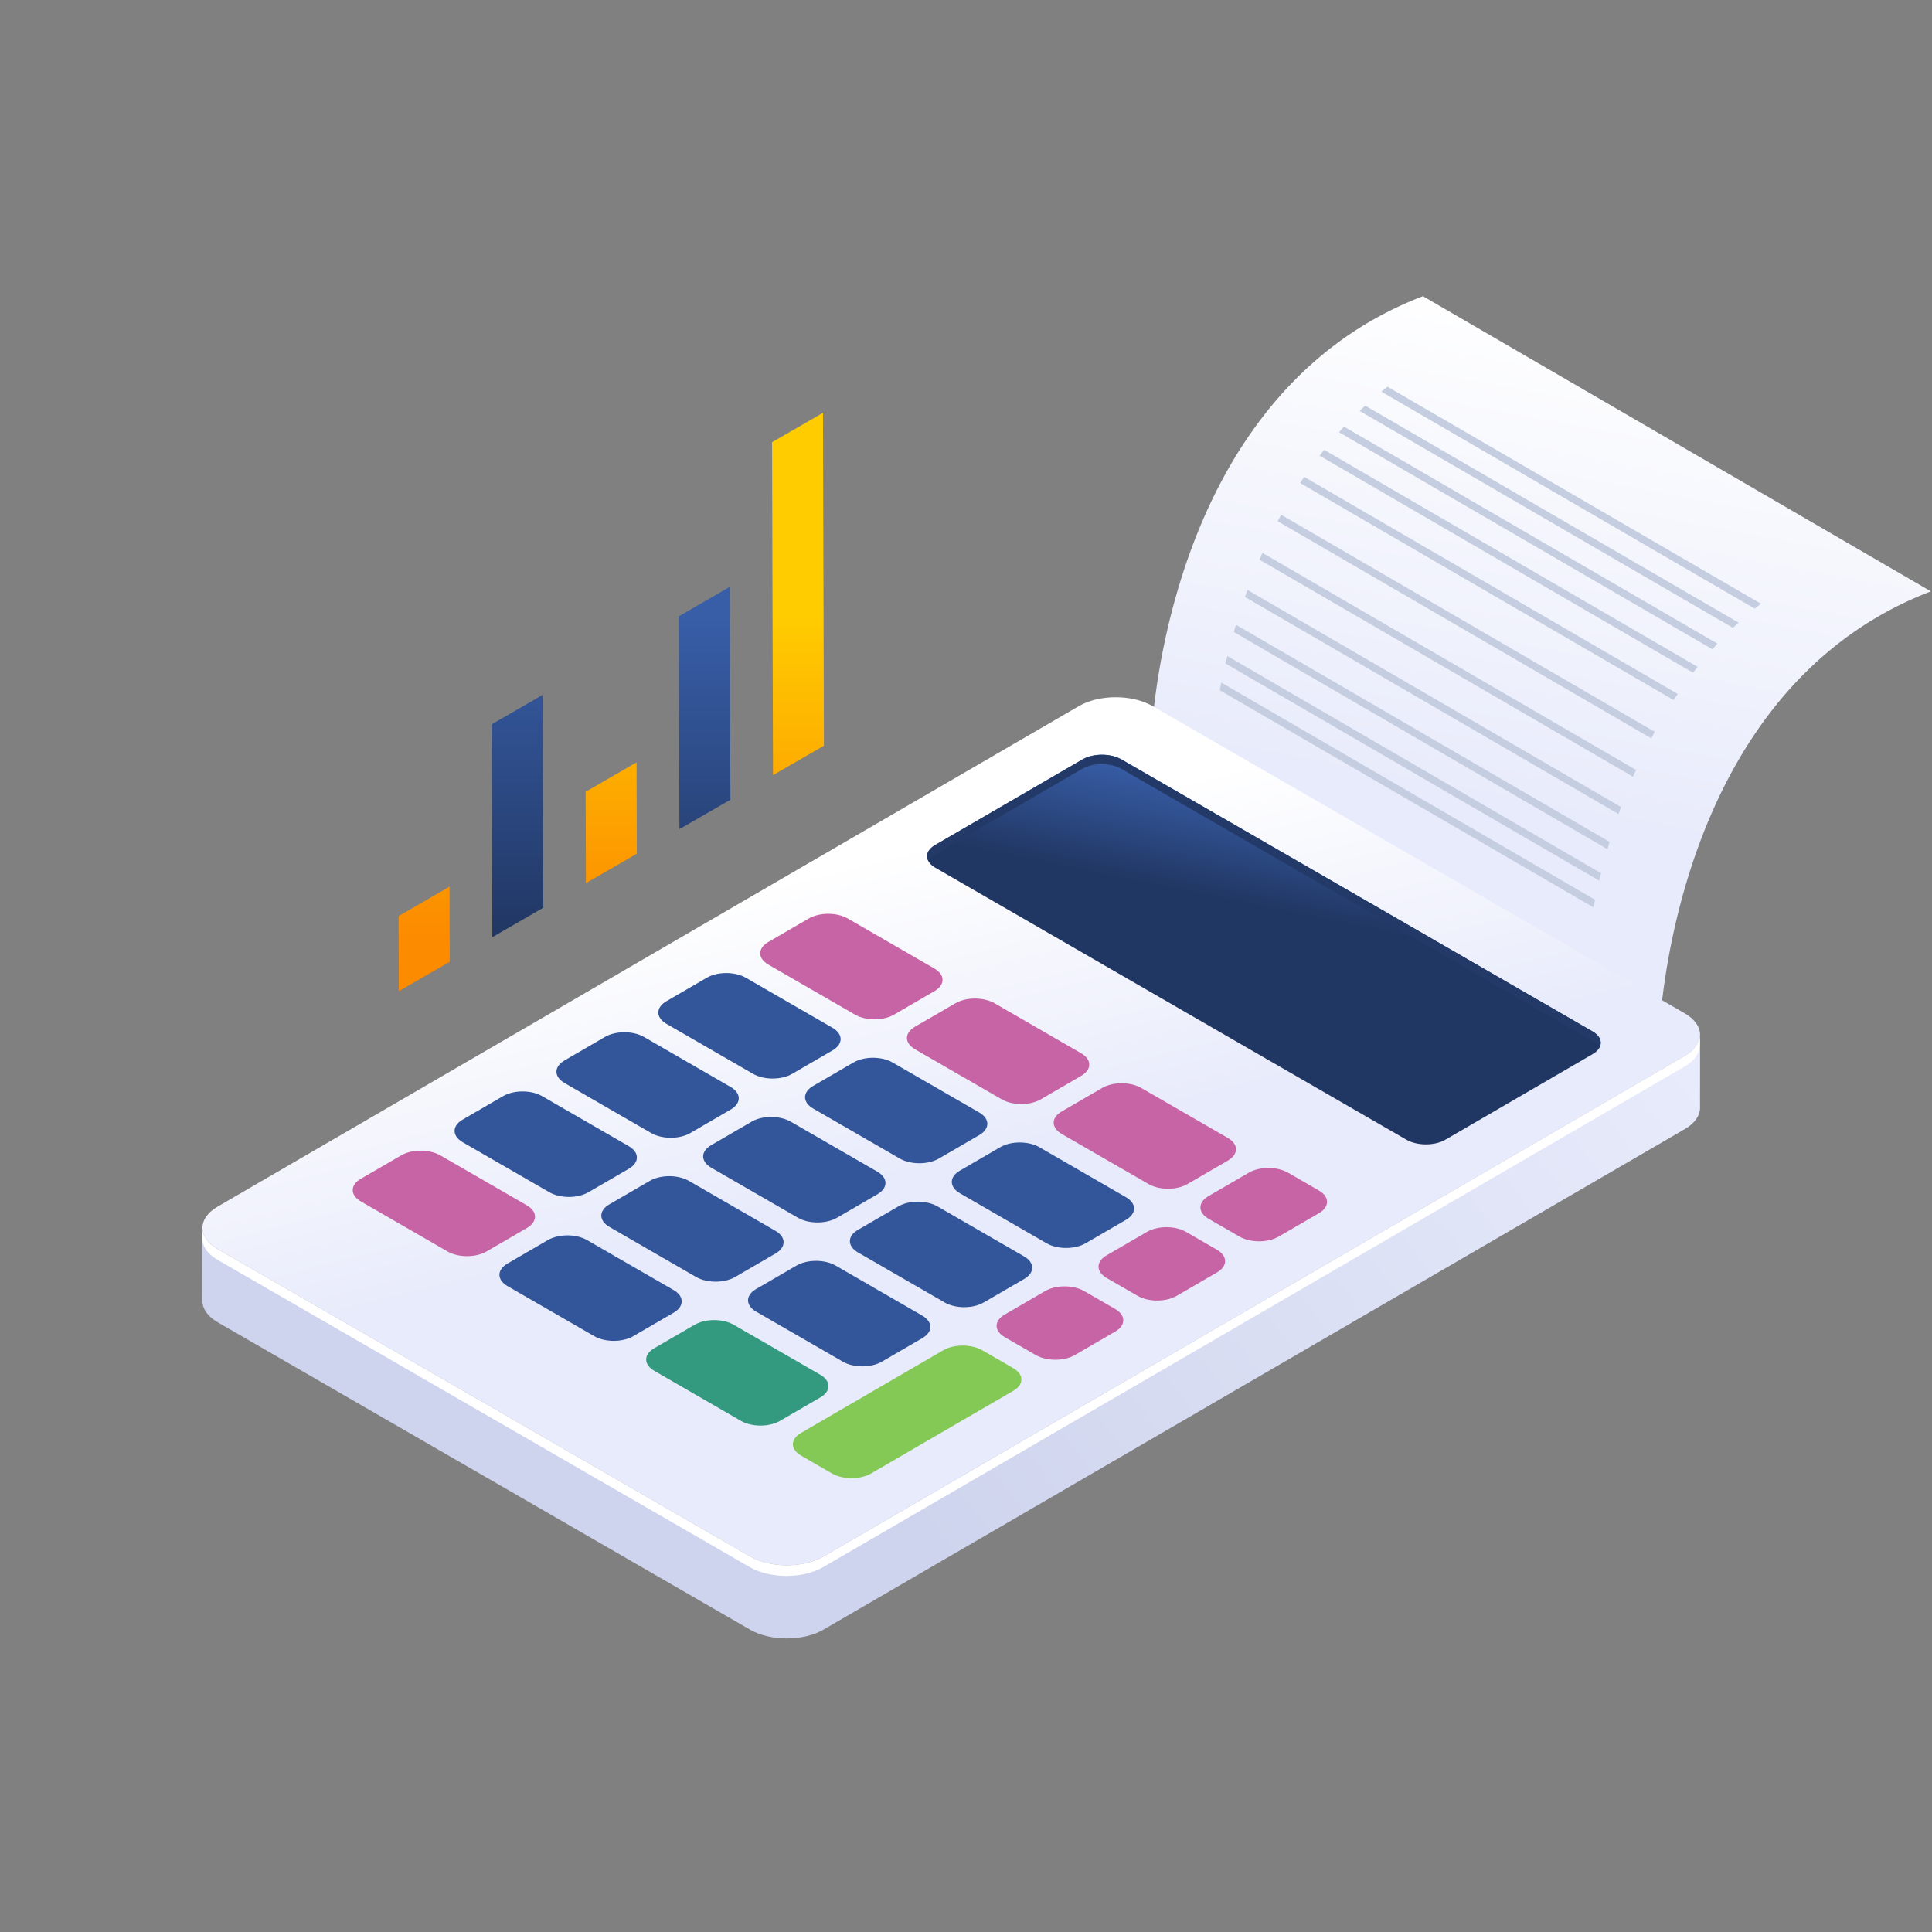 <svg xmlns="http://www.w3.org/2000/svg" style="isolation:isolate;" viewBox="0 0 300 300" width="450" height="450"><rect x="0" y="0" width="300" height="300" fill="#808080" stroke="none"/><g clip-path="url(#a)"><linearGradient id="b" x1=".579" y1=".029" x2=".451" y2=".689" gradientTransform="matrix(121.079 0 0 114.952 178.752 45.995)" gradientUnits="userSpaceOnUse"><stop offset="0%" stop-color="#fff"/><stop offset="100%" stop-color="#e8ebfb"/></linearGradient><path d="M212.935 49.805c-7.774 4.491-14.398 10.85-19.763 19.002-13.609 20.666-14.411 46.046-14.42 46.305l78.872 45.835c.005-.258.808-25.636 14.417-46.308 5.366-8.148 11.99-14.511 19.764-18.999a55.916 55.916 0 0 1 8.026-3.812L220.96 45.995a56.047 56.047 0 0 0-8.025 3.81z" fill="url(#b)"/><clipPath id="c"><path d="M-305-180h666.667v666.667H-305V-180z" fill="#FFF"/></clipPath><g clip-path="url(#c)"><path d="M251.328 126.406c.125-.36.26-.725.393-1.088l-58.013-33.714c-.132.364-.268.728-.396 1.089l58.016 33.713zM247.427 140.892c.076-.387.156-.783.24-1.181l-58.025-33.719c-.082.396-.166.795-.242 1.183l58.027 33.717zM248.325 136.746c.091-.385.182-.768.278-1.159l-58.022-33.716c-.097.391-.188.774-.278 1.159l58.022 33.716zM249.602 131.854c.105-.372.218-.751.332-1.127L191.915 97.01c-.113.377-.225.753-.332 1.125l58.019 33.719zM259.88 108.704c.071-.108.134-.214.203-.32.143-.216.295-.417.437-.626l-57.994-33.703c-.159.233-.327.456-.484.693-.055.086-.104.168-.159.252l57.997 33.704zM256.406 114.645c.178-.336.359-.671.539-1.007l-58.001-33.705c-.182.336-.366.669-.543 1.004l58.005 33.708zM253.575 120.609c.148-.352.306-.701.462-1.053l-58.008-33.707c-.156.35-.315.698-.464 1.05l58.01 33.71zM215.458 60.055c-.32.25-.638.508-.954.765l57.973 33.691c.317-.262.635-.516.955-.767l-57.974-33.689zM211.995 62.992c-.295.272-.599.529-.888.807l57.978 33.689c.29-.275.595-.531.887-.801l-57.977-33.695zM208.693 66.249c-.263.281-.515.582-.774.87l57.987 33.698c.259-.288.508-.594.769-.874l-57.982-33.694zM205.615 69.852c-.238.298-.472.601-.708.908l57.992 33.697c.234-.304.469-.607.708-.907l-57.992-33.698z" fill="#C5CDE0"/></g><linearGradient id="d" x1=".454" y1=".182" x2=".59" y2=".499" gradientTransform="matrix(232.549 0 0 134.796 31.437 108.264)" gradientUnits="userSpaceOnUse"><stop offset="0%" stop-color="#fff"/><stop offset="100%" stop-color="#e8ebfb"/></linearGradient><path d="M167.537 109.637L33.781 187.369c-3.14 1.824-3.124 4.782.038 6.607l82.64 47.712c3.17 1.829 8.276 1.829 11.418.005l133.756-77.73c3.151-1.831 3.135-4.788-.036-6.62l-82.642-47.712c-1.579-.911-3.643-1.367-5.706-1.367-2.068 0-4.134.457-5.712 1.373z" fill="url(#d)"/><linearGradient id="e" x1=".844" y1="-.434" x2=".151" y2="-.217" gradientTransform="matrix(232.558 0 0 93.741 31.429 160.675)" gradientUnits="userSpaceOnUse"><stop offset="0%" stop-color="#e8ebfb"/><stop offset="100%" stop-color="#ced4ed"/></linearGradient><path d="M261.633 163.963l-133.756 77.73c-3.142 1.824-8.248 1.824-11.418-.005l-82.64-47.712c-1.592-.921-2.387-2.125-2.382-3.329-.017 5.818.011 5.537-.008 11.354-.002 1.206.792 2.411 2.384 3.328l82.64 47.714c3.172 1.829 8.276 1.832 11.418.004l133.757-77.731c1.565-.909 2.348-2.099 2.351-3.285.018-5.818-.01-5.538.008-11.356-.006 1.192-.79 2.378-2.354 3.288z" fill="url(#e)"/><clipPath id="f"><path d="M-305-180h666.667v666.667H-305V-180z" fill="#FFF"/></clipPath><g clip-path="url(#f)"><path d="M261.633 163.962l-133.755 77.731c-3.144 1.825-8.248 1.825-11.419-.005l-82.64-47.712c-1.593-.922-2.386-2.126-2.381-3.328-.004.637-.005 1.277-.008 1.913.108 1.113.867 2.208 2.34 3.059l82.639 47.712c3.172 1.83 8.276 1.832 11.418.005l133.756-77.729c1.566-.91 2.35-2.098 2.352-3.288.003-.458.003-.916.004-1.374-.112 1.099-.861 2.178-2.306 3.016z" fill="#FFF"/></g><linearGradient id="g" x1=".547" y1=".103" x2=".452" y2=".373" gradientTransform="matrix(104.611 0 0 60.501 143.953 117.197)" gradientUnits="userSpaceOnUse"><stop offset="0%" stop-color="#385ea8"/><stop offset="100%" stop-color="#213763"/></linearGradient><path d="M168.083 117.924l-22.887 13.3c-1.667.969-1.656 2.536.028 3.511l73.153 42.232c1.676.97 4.394.976 6.058.008l22.889-13.303c1.668-.968 1.649-2.54-.028-3.507l-73.153-42.238c-.844-.487-1.944-.73-3.04-.73-1.095 0-2.187.242-3.02.727z" fill="url(#g)"/><clipPath id="h"><path d="M-305-180h666.667v666.667H-305V-180z" fill="#FFF"/></clipPath><g clip-path="url(#h)"><path d="M145.168 132.681l22.889-13.301c1.667-.968 4.372-.968 6.059.005l73.152 42.235c.532.308.876.676 1.073 1.066.476-.861.135-1.84-1.044-2.522l-73.154-42.236c-1.687-.974-4.392-.974-6.059-.004l-22.888 13.3c-1.141.662-1.476 1.601-1.048 2.445.2-.361.528-.701 1.02-.988z" fill="#233A69"/><path d="M119.32 149.788l13.451 7.766c1.677.97 4.384.97 6.049 0l6.284-3.653c1.678-.972 1.667-2.541-.01-3.508l-13.451-7.765c-1.685-.976-4.393-.976-6.068 0l-6.283 3.65c-1.666.97-1.658 2.538.028 3.51z" fill="#C764A6"/><path d="M103.493 158.986l13.452 7.764c1.678.97 4.394.965 6.06-.004l6.282-3.651c1.666-.967 1.656-2.536-.02-3.504l-13.452-7.767c-1.686-.974-4.392-.974-6.058-.006l-6.284 3.652c-1.666.968-1.666 2.541.02 3.516z" fill="#33569A"/><path d="M142.104 162.943l13.451 7.765c1.677.969 4.384.969 6.049 0l6.284-3.652c1.675-.973 1.667-2.54-.011-3.509l-13.452-7.767c-1.685-.973-4.392-.973-6.066 0l-6.283 3.651c-1.667.97-1.66 2.537.028 3.512z" fill="#C764A6"/><path d="M87.676 168.177l13.45 7.767c1.679.968 4.386.968 6.051 0l6.293-3.658c1.666-.969 1.658-2.533-.021-3.505l-13.452-7.764c-1.684-.975-4.391-.975-6.057-.007l-6.292 3.659c-1.667.967-1.659 2.535.028 3.508zM71.859 177.37l13.451 7.765c1.677.969 4.383.969 6.049 0l6.295-3.656c1.664-.968 1.656-2.537-.021-3.504l-13.451-7.767c-1.687-.974-4.393-.974-6.06-.005l-6.292 3.656c-1.665.971-1.659 2.537.029 3.511zM139.729 179.905c1.678.968 4.392.964 6.059-.005l6.283-3.652c1.666-.968 1.657-2.535-.02-3.503l-13.452-7.767c-1.687-.972-4.394-.972-6.058-.004l-6.284 3.651c-1.666.968-1.666 2.54.019 3.515l13.453 7.765z" fill="#33569A"/><path d="M164.887 176.095l13.452 7.765c1.677.971 4.382.971 6.049 0l6.284-3.649c1.675-.975 1.667-2.541-.012-3.511l-13.451-7.762c-1.685-.978-4.392-.978-6.068 0l-6.284 3.648c-1.665.969-1.657 2.537.03 3.509z" fill="#C764A6"/><path d="M116.724 174.164l-6.295 3.656c-1.665.971-1.656 2.539.03 3.511l13.452 7.766c1.677.968 4.384.968 6.05 0l6.291-3.656c1.667-.969 1.66-2.536-.02-3.505l-13.451-7.765c-1.686-.975-4.392-.975-6.057-.007z" fill="#33569A"/><path d="M204.796 184.863l-4.804-2.776c-1.684-.97-4.391-.97-6.067 0l-6.284 3.652c-1.665.97-1.656 2.538.028 3.512l4.805 2.772c1.678.97 4.391.972 6.059.004l6.283-3.65c1.674-.975 1.657-2.547-.02-3.514z" fill="#C764A6"/><path d="M168.57 193.055l6.284-3.652c1.667-.967 1.656-2.538-.021-3.504l-13.451-7.767c-1.685-.972-4.393-.972-6.057-.005l-6.283 3.652c-1.666.966-1.666 2.538.018 3.514l13.453 7.764c1.677.97 4.391.967 6.057-.002z" fill="#33569A"/><path d="M81.815 187.165l-13.451-7.764c-1.686-.974-4.404-.969-6.069 0l-6.284 3.652c-1.665.967-1.657 2.535.031 3.508l13.45 7.768c1.676.967 4.384.967 6.05 0l6.284-3.652c1.666-.968 1.666-2.54-.011-3.512z" fill="#C764A6"/><path d="M100.906 183.357l-6.293 3.657c-1.665.968-1.657 2.537.031 3.509l13.45 7.768c1.676.967 4.384.967 6.05 0l6.292-3.658c1.665-.968 1.658-2.534-.019-3.506l-13.452-7.765c-1.687-.973-4.392-.973-6.059-.005z" fill="#33569A"/><path d="M188.969 194.06l-4.804-2.775c-1.686-.973-4.391-.973-6.058-.004l-6.282 3.652c-1.666.97-1.666 2.542.018 3.515l4.804 2.772c1.678.971 4.403.971 6.067 0l6.283-3.652c1.666-.967 1.649-2.541-.028-3.508z" fill="#C764A6"/><path d="M152.742 202.251l6.295-3.654c1.666-.971 1.657-2.539-.02-3.506l-13.452-7.766c-1.686-.975-4.394-.975-6.06-.004l-6.291 3.656c-1.667.966-1.659 2.536.028 3.509l13.451 7.765c1.677.971 4.385.971 6.049 0zM104.599 200.32l-13.453-7.766c-1.686-.972-4.402-.968-6.067 0l-6.285 3.653c-1.664.968-1.656 2.536.029 3.509l13.453 7.766c1.678.969 4.384.969 6.05 0l6.282-3.651c1.666-.968 1.668-2.541-.009-3.511z" fill="#33569A"/><path d="M173.151 203.253l-4.803-2.775c-1.685-.973-4.392-.973-6.058-.004l-6.292 3.656c-1.667.968-1.658 2.537.028 3.509l4.802 2.774c1.678.966 4.394.976 6.06.005l6.291-3.656c1.667-.969 1.649-2.54-.028-3.509z" fill="#C764A6"/><path d="M117.426 203.678l13.452 7.764c1.676.97 4.382.97 6.049 0l6.292-3.656c1.667-.968 1.656-2.536-.021-3.504l-13.451-7.768c-1.685-.972-4.392-.972-6.059-.002l-6.292 3.654c-1.665.972-1.657 2.538.03 3.512z" fill="#33569A"/><path d="M127.381 213.474l-13.452-7.764c-1.685-.977-4.401-.968-6.068 0l-6.284 3.651c-1.665.966-1.656 2.536.03 3.506l13.452 7.77c1.676.97 4.385.966 6.049 0l6.285-3.652c1.666-.968 1.667-2.542-.012-3.511z" fill="#339A7F"/><path d="M157.333 212.443l-4.802-2.771c-1.687-.976-4.392-.976-6.059-.008l-22.111 12.852c-1.666.965-1.658 2.536.03 3.508l4.802 2.773c1.678.967 4.392.971 6.059.004l22.109-12.848c1.667-.968 1.651-2.54-.028-3.51z" fill="#84C956"/></g><g><linearGradient id="i" x1=".5" y1="-2.585" x2=".5" y2=".462" gradientTransform="matrix(7.94 0 0 16.228 61.895 137.68)" gradientUnits="userSpaceOnUse"><stop offset="0%" stop-color="#fc0"/><stop offset="100%" stop-color="#fc8b00"/></linearGradient><path d="M61.895 142.247l.034 11.661 7.906-4.567-.034-11.661-7.906 4.567z" fill="url(#i)"/></g><g><linearGradient id="j" x1=".5" y1="-.323" x2=".5" y2=".991" gradientTransform="matrix(8.009 0 0 37.627 76.355 107.897)" gradientUnits="userSpaceOnUse"><stop offset="0%" stop-color="#385ea8"/><stop offset="100%" stop-color="#213763"/></linearGradient><path d="M76.355 112.465l.093 33.059 7.916-4.571-.093-33.056-7.916 4.568z" fill="url(#j)"/></g><g><linearGradient id="k" x1=".5" y1="-1.207" x2=".5" y2="1.429" gradientTransform="matrix(7.945 0 0 18.755 90.94 118.38)" gradientUnits="userSpaceOnUse"><stop offset="0%" stop-color="#fc0"/><stop offset="100%" stop-color="#fc8b00"/></linearGradient><path d="M90.94 122.943l.04 14.192 7.905-4.566-.038-14.189-7.907 4.563z" fill="url(#k)"/></g><g><linearGradient id="l" x1=".5" y1=".123" x2=".5" y2="1.437" gradientTransform="matrix(8.01 0 0 37.626 105.407 91.123)" gradientUnits="userSpaceOnUse"><stop offset="0%" stop-color="#385ea8"/><stop offset="100%" stop-color="#213763"/></linearGradient><path d="M105.407 95.696l.093 33.053 7.917-4.569-.094-33.057-7.916 4.573z" fill="url(#l)"/></g><g><linearGradient id="m" x1=".5" y1=".562" x2=".5" y2="1.441" gradientTransform="matrix(8.053 0 0 56.256 119.884 64.105)" gradientUnits="userSpaceOnUse"><stop offset="0%" stop-color="#fc0"/><stop offset="100%" stop-color="#fc8b00"/></linearGradient><path d="M119.884 68.669l.148 51.692 7.905-4.565-.146-51.691-7.907 4.564z" fill="url(#m)"/></g></g></svg>